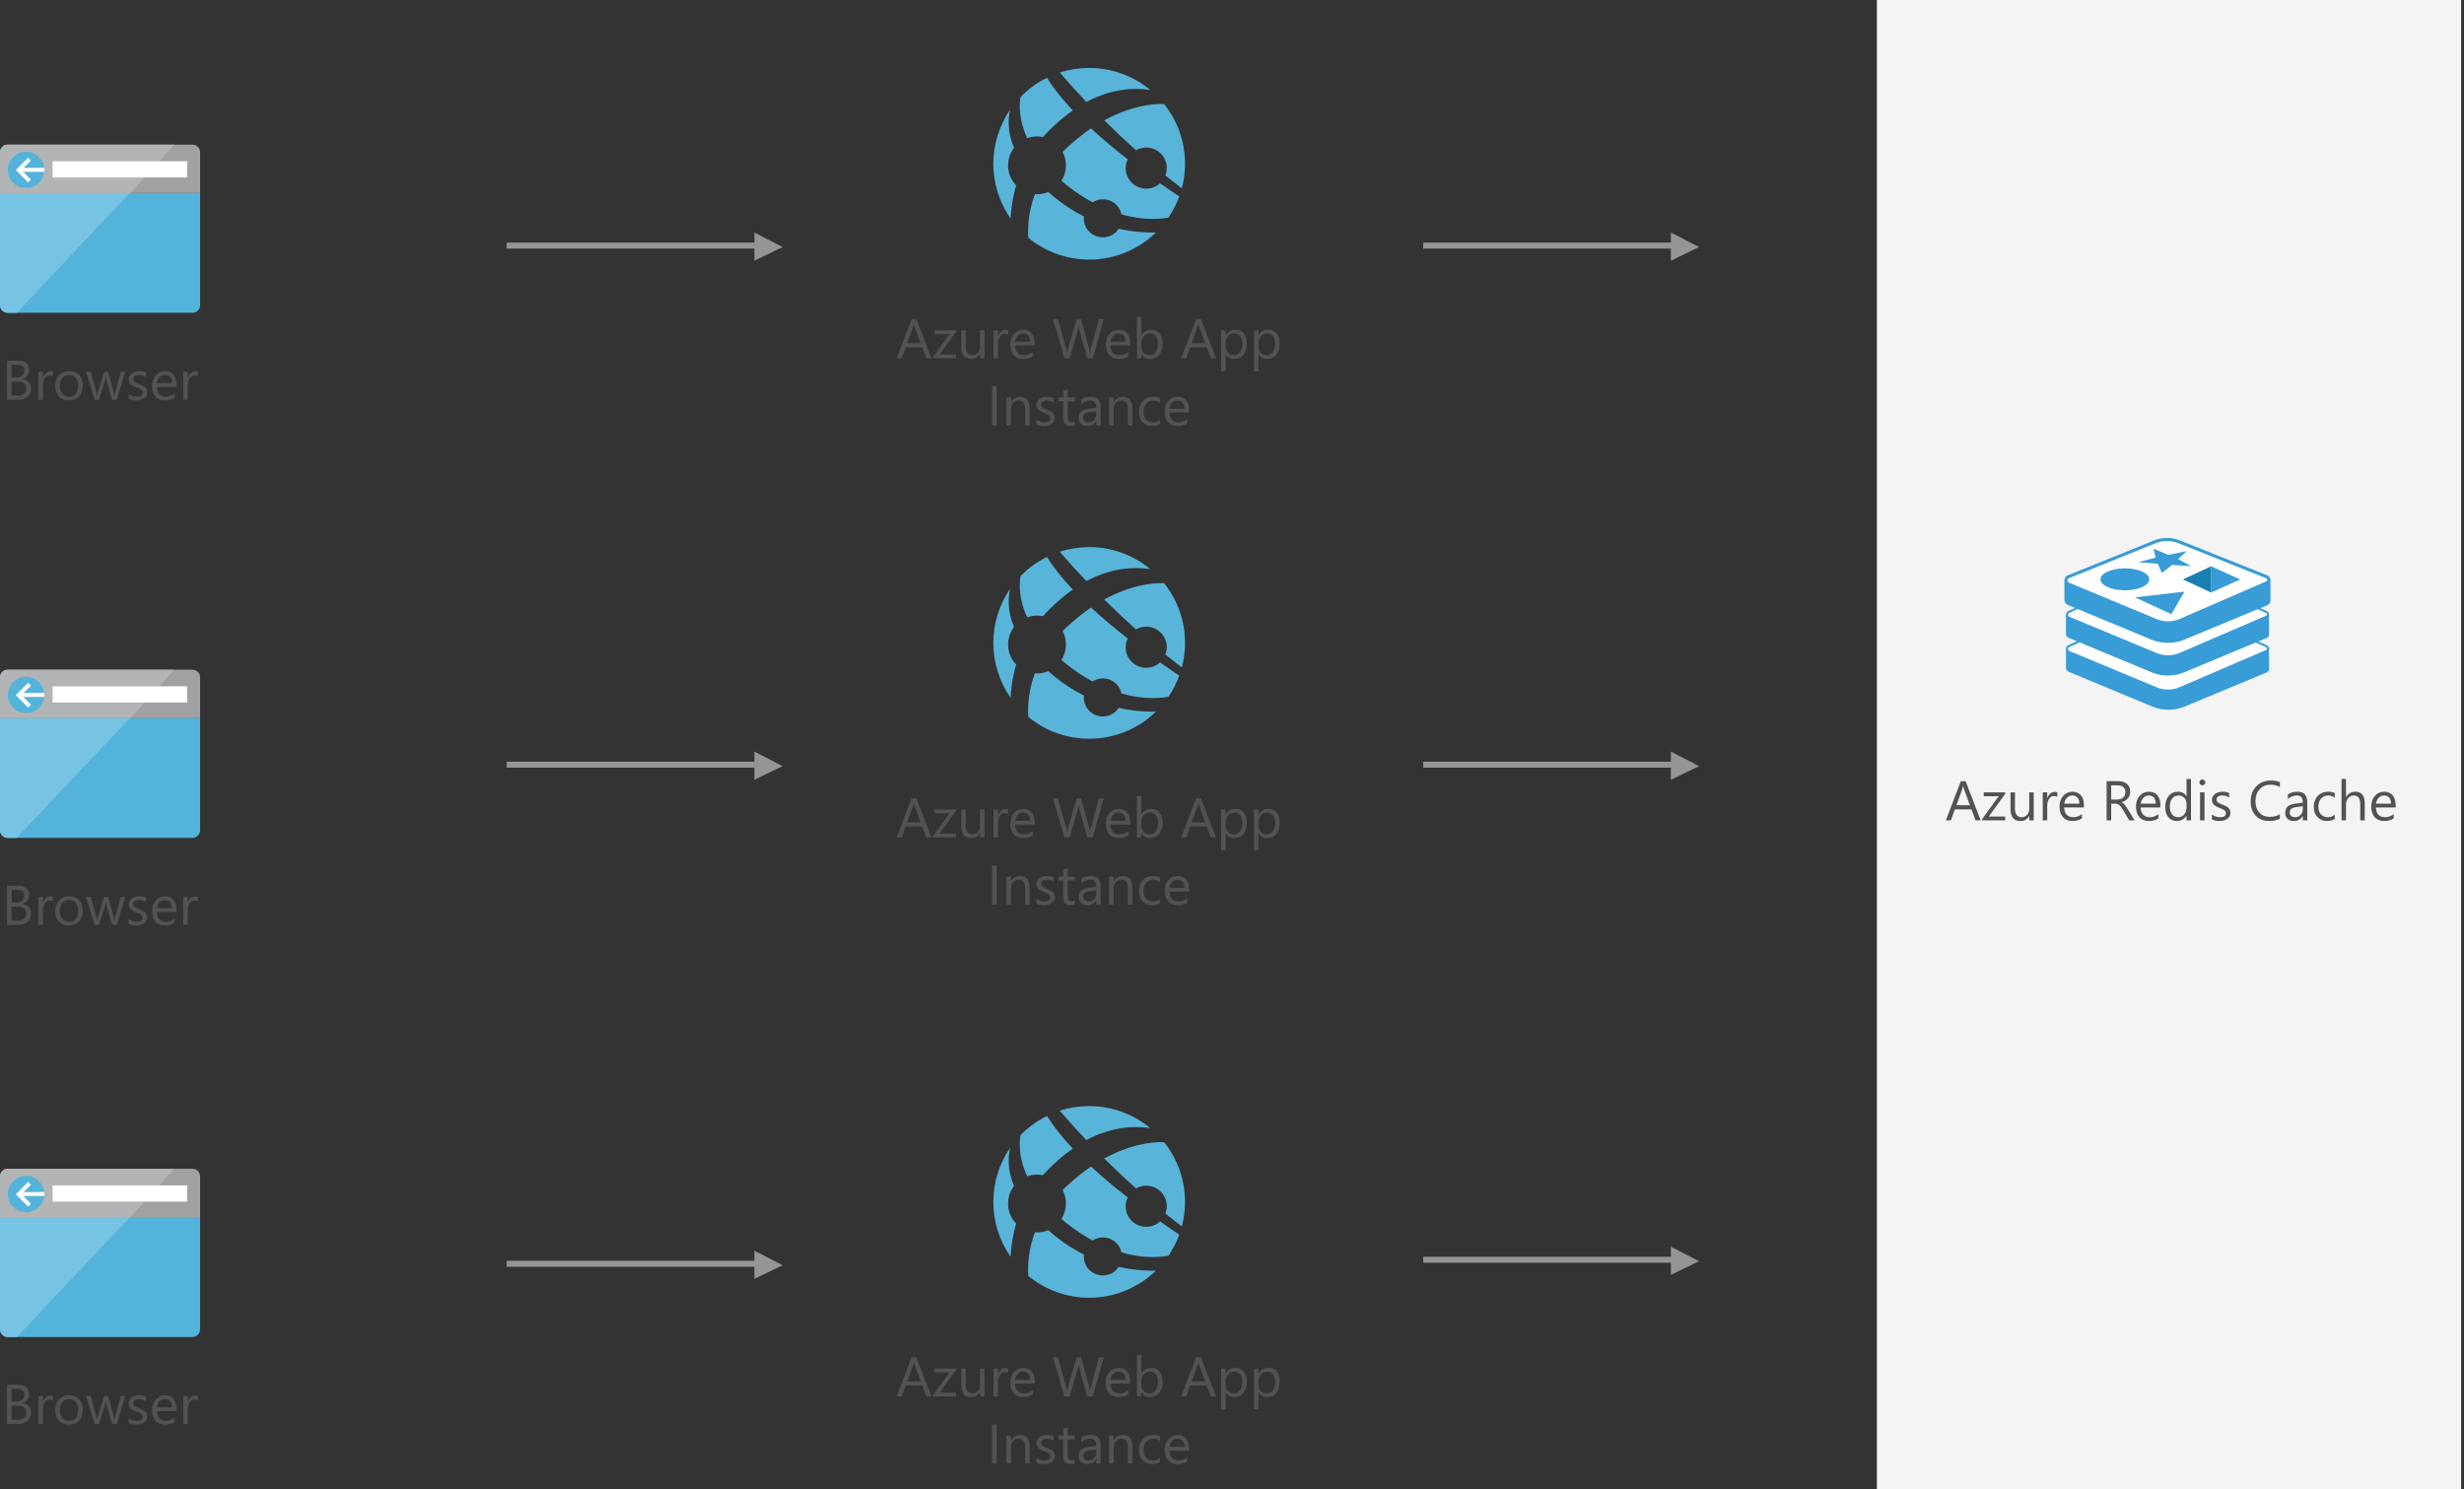<svg aria-labelledby="scalable-web-apps" height="373px" viewBox="0 0 617 373" width="617px" xmlns="http://www.w3.org/2000/svg"><rect x="0" y="0" width="617" height="373" fill="#333333" stroke="none"/><title id="scalable-web-apps">Scalable Web Apps</title><desc>Quickly save, retrieve, and update web session data such as user cookies and output pages. Azure Cache for Redis improves the performance of your application by increasing its responsiveness and enabling it to handle increasing loads with less web-compute resources.</desc><g fill="none" fill-rule="evenodd"><path d="M469.983 372.956H616.28V0H469.983z" fill="#F4F4F4"></path><path d="M126.881 62.256h63.044v-1.5h-63.044z" fill="#959595"></path><path d="M188.899 65.288v-7.065l7.065 3.647zM126.881 192.256h63.044v-1.5h-63.044z" fill="#959595"></path><path d="M188.899 195.288v-7.065l7.065 3.647zM356.38 192.256h63.043v-1.5H356.38z" fill="#959595"></path><path d="M418.397 195.288v-7.065l7.065 3.647zM356.38 62.256h63.043v-1.5H356.38z" fill="#959595"></path><path d="M418.397 65.288v-7.065l7.065 3.647zM356.38 316.256h63.043v-1.5H356.38z" fill="#959595"></path><path d="M418.397 319.288v-7.065l7.065 3.647zM126.881 317.256h63.044v-1.5h-63.044z" fill="#959595"></path><path d="M188.899 320.288v-7.065l7.065 3.647z" fill="#959595"></path><path d="M272.024 285.526l.002.003c6.56-3.489 12.304-3.566 16.017-3.001-4.373-3.627-9.824-5.514-15.325-5.514-2.472 0-4.955.386-7.354 1.159 2.26 2.624 4.479 5.071 6.659 7.353h.001zM253.912 305.813c-2.025-2.653-1.935-6.252.004-8.788-1.65-3.972-1.515-7.273-.968-9.587-5.531 8.049-5.729 18.94.107 27.296.128-2.471.522-5.332 1.393-8.302-.187-.194-.368-.399-.536-.619M257.211 294.595c1.28-.464 2.65-.544 3.953-.271.262-.298.53-.597.809-.894 2.18-2.306 4.544-4.291 6.667-5.775-.005-.006-.011-.011-.016-.017-2.528-2.684-4.77-5.436-6.445-8.163-1.393.684-2.743 1.499-4.022 2.482-.941.72-1.811 1.498-2.615 2.322-.334 1.964-.476 5.69 1.669 10.316M276.5 290.123c2.833 2.814 5.519 5.328 7.963 7.521 2.218-1.279 5.058-.751 6.66 1.323 1.12 1.469 1.315 3.351.701 4.965 1.866 1.512 3.158 2.507 4.114 3.218 1.83-6.925.556-14.589-4.14-20.717-.092-.122-.192-.235-.286-.353-.413-.039-6.517-.525-15.012 4.043M279.059 318.453c-2.092 1.597-5.088 1.206-6.705-.883-.757-1.003-1.049-2.213-.93-3.378-2.29-1.142-4.639-2.593-6.995-4.458-.686-.555-1.33-1.102-1.944-1.643-1.072.452-2.218.63-3.345.544-1.631 4.381-1.818 8.274-1.645 10.915 4.362 3.594 9.792 5.465 15.269 5.465 5.089 0 10.214-1.621 14.564-4.947.741-.567 1.435-1.173 2.091-1.805-2.406-.005-5.621-.16-9.297-.978-.285.432-.628.834-1.063 1.168M290.158 306.187c-2.262 1.721-5.497 1.31-7.241-.965-1.211-1.582-1.336-3.638-.539-5.325-3.01-2.348-6.187-4.974-9.184-7.744.001 0 .001-.001.002-.001-.079-.072-.152-.147-.229-.218.076.073.147.15.226.224-1.953 1.331-4.04 2.99-6.26 5.063-.292.273-.561.549-.836.823 1.21 2.327 1.064 5.092-.305 7.249.419.359.852.716 1.304 1.075 2.242 1.775 4.415 3.185 6.49 4.31 2.066-1.329 4.838-.899 6.354 1.088.443.58.719 1.232.863 1.901 5.961 1.713 10.325 1.117 11.803.808 1.122-1.653 2.02-3.424 2.689-5.267-.908-.617-2.511-1.692-4.821-3.318-.107.097-.198.206-.316.297" fill="#59B4D9"></path><path d="M2.906 95.559v3.527h1.559c.674 0 1.197-.158 1.568-.478.372-.319.558-.756.558-1.313 0-1.156-.789-1.736-2.366-1.736h-1.319zm0-4.197v3.166h1.176c.629 0 1.123-.153 1.483-.455.361-.303.54-.731.54-1.282 0-.953-.627-1.429-1.88-1.429h-1.319zm-1.148 8.763v-9.802h2.789c.847 0 1.519.207 2.016.623.497.414.745.955.745 1.619 0 .556-.15 1.039-.451 1.449-.301.41-.716.703-1.244.875v.027c.661.079 1.189.329 1.586.748.396.422.595.971.595 1.645 0 .84-.301 1.518-.903 2.037-.601.52-1.36.779-2.276.779h-2.857zM13.283 94.26c-.196-.15-.479-.225-.848-.225-.478 0-.879.225-1.199.676-.322.451-.482 1.067-.482 1.846v3.568h-1.121v-7h1.121v1.444h.027c.159-.493.403-.877.731-1.153.329-.275.696-.414 1.101-.414.292 0 .515.033.67.096v1.162zM17.323 93.905c-.72 0-1.29.246-1.709.734-.419.491-.629 1.166-.629 2.028 0 .83.212 1.484.636 1.963.424.478.991.716 1.702.716.725 0 1.281-.234 1.672-.703.389-.47.584-1.136.584-2.004 0-.875-.195-1.548-.584-2.023-.391-.473-.947-.711-1.672-.711m-.082 6.385c-1.034 0-1.86-.326-2.479-.981-.617-.654-.925-1.521-.925-2.601 0-1.176.321-2.094.964-2.754.642-.662 1.51-.992 2.604-.992 1.044 0 1.858.322 2.443.964.586.643.879 1.534.879 2.672 0 1.118-.315 2.012-.947 2.684-.631.672-1.478 1.008-2.539 1.008M31.337 93.126l-2.099 7h-1.162l-1.442-5.01c-.055-.191-.091-.408-.109-.65h-.028c-.014.164-.061.377-.143.637l-1.566 5.023h-1.121l-2.119-7h1.176l1.449 5.264c.046.16.077.369.096.629h.054c.014-.2.055-.414.123-.643l1.614-5.25h1.025l1.449 5.277c.046.17.08.379.103.629h.054c.009-.177.048-.386.117-.629l1.422-5.277h1.107zM32.212 99.874v-1.203c.61.451 1.283.676 2.017.676.984 0 1.476-.328 1.476-.985 0-.185-.042-.345-.126-.474-.085-.131-.199-.244-.342-.346-.144-.1-.312-.189-.505-.27-.195-.08-.403-.162-.626-.25-.31-.123-.582-.246-.818-.373-.234-.125-.43-.265-.588-.423-.156-.157-.275-.336-.355-.536-.079-.201-.119-.435-.119-.705 0-.328.075-.619.225-.871.151-.254.351-.465.602-.636.251-.17.536-.299.858-.385.321-.088.653-.131.994-.131.607 0 1.149.105 1.627.314v1.135c-.514-.336-1.107-.506-1.777-.506-.21 0-.398.024-.567.073-.169.046-.314.115-.435.201-.12.088-.214.191-.279.31-.067.121-.1.256-.1.401 0 .183.033.336.1.459.065.123.162.232.29.328.128.095.282.181.465.259.182.077.389.163.622.252.309.12.588.241.834.366.246.127.456.267.629.424.172.158.306.339.4.544.093.206.14.45.14.731 0 .348-.077.648-.23.902-.152.256-.356.467-.611.637-.255.168-.549.293-.882.375-.333.082-.682.123-1.046.123-.72 0-1.345-.139-1.873-.416M43.054 95.956c-.005-.646-.161-1.15-.468-1.51-.308-.361-.735-.541-1.282-.541-.528 0-.978.19-1.347.569-.369.377-.596.873-.683 1.482h3.78zm1.148.951h-4.942c.019.779.228 1.381.629 1.805.401.424.952.635 1.654.635.788 0 1.513-.26 2.174-.78v1.053c-.615.447-1.429.67-2.44.67-.99 0-1.766-.318-2.331-.953-.566-.637-.848-1.529-.848-2.684 0-1.088.309-1.976.926-2.662.618-.685 1.384-1.029 2.301-1.029.916 0 1.625.297 2.125.889.501.593.752 1.416.752 2.468v.588zM49.548 94.26c-.196-.15-.479-.225-.848-.225-.478 0-.879.225-1.199.676-.322.451-.482 1.067-.482 1.846v3.568h-1.121v-7h1.121v1.444h.027c.159-.493.403-.877.731-1.153.329-.275.696-.414 1.101-.414.292 0 .515.033.67.096v1.162zM230.555 345.957l-1.538-4.178c-.05-.136-.101-.355-.15-.656h-.028c-.046.279-.097.498-.157.656l-1.524 4.178h3.397zm2.687 3.779h-1.272l-1.039-2.748h-4.156l-.978 2.748h-1.278l3.76-9.802h1.189l3.774 9.802zM239.414 343.059l-4.143 5.721h4.102v.957h-5.749v-.348l4.143-5.695h-3.753v-.957h5.4zM246.524 349.737h-1.121v-1.107h-.027c-.465.847-1.185 1.271-2.161 1.271-1.668 0-2.502-.992-2.502-2.98v-4.184h1.115v4.006c0 1.476.565 2.215 1.695 2.215.547 0 .997-.201 1.351-.606.352-.402.529-.929.529-1.582v-4.033h1.121v7zM252.437 343.872c-.196-.15-.479-.225-.848-.225-.478 0-.879.225-1.199.676-.322.451-.482 1.067-.482 1.846v3.568h-1.121v-7h1.121v1.444h.027c.159-.493.403-.877.731-1.153.329-.275.696-.414 1.101-.414.292 0 .515.033.67.096v1.162zM257.946 345.567c-.005-.646-.161-1.15-.468-1.51-.308-.361-.735-.541-1.282-.541-.528 0-.978.19-1.347.569-.369.377-.596.873-.683 1.482h3.78zm1.148.951h-4.942c.019.779.228 1.381.629 1.805.401.424.952.635 1.654.635.788 0 1.513-.26 2.174-.78v1.053c-.615.447-1.429.67-2.44.67-.99 0-1.766-.318-2.331-.953-.566-.637-.848-1.529-.848-2.684 0-1.088.309-1.976.926-2.662.618-.685 1.385-1.029 2.301-1.029.916 0 1.625.297 2.125.889.501.593.752 1.416.752 2.468v.588zM276.397 339.934l-2.769 9.803h-1.346l-2.017-7.164c-.087-.305-.139-.637-.157-.998h-.027c-.028.338-.087.666-.178.984l-2.03 7.178h-1.333l-2.872-9.803h1.265l2.085 7.52c.087.314.142.642.164.984h.034c.023-.24.094-.568.212-.984l2.167-7.52h1.101l2.078 7.574c.073.26.128.567.164.916h.027c.019-.236.08-.551.185-.943l2.003-7.547h1.244zM281.845 345.567c-.005-.646-.161-1.15-.468-1.51-.308-.361-.735-.541-1.282-.541-.528 0-.978.19-1.347.569-.369.377-.596.873-.683 1.482h3.78zm1.148.951h-4.942c.019.779.228 1.381.629 1.805.401.424.952.635 1.654.635.788 0 1.513-.26 2.174-.78v1.053c-.615.447-1.429.67-2.44.67-.99 0-1.766-.318-2.331-.953-.566-.637-.848-1.529-.848-2.684 0-1.088.309-1.976.926-2.662.618-.685 1.384-1.029 2.301-1.029.916 0 1.625.297 2.125.889.501.593.752 1.416.752 2.468v.588zM285.81 345.903v.977c0 .58.187 1.07.564 1.472.375.405.853.606 1.432.606.679 0 1.211-.26 1.596-.78.386-.519.578-1.242.578-2.166 0-.779-.18-1.39-.54-1.832-.36-.443-.848-.664-1.463-.664-.651 0-1.176.227-1.572.68-.397.455-.595 1.023-.595 1.707m.027 2.822h-.027v1.012h-1.121v-10.363h1.121v4.593h.027c.552-.929 1.359-1.394 2.42-1.394.898 0 1.601.314 2.11.939.507.627.761 1.467.761 2.52 0 1.172-.285 2.109-.854 2.812-.569.705-1.349 1.057-2.338 1.057-.925 0-1.625-.391-2.099-1.176M301.806 345.957l-1.538-4.178c-.05-.136-.101-.355-.15-.656h-.028c-.046.279-.097.498-.157.656l-1.524 4.178h3.397zm2.687 3.779h-1.272l-1.039-2.748h-4.156l-.978 2.748h-1.278l3.76-9.802h1.189l3.774 9.802zM306.905 345.903v.977c0 .58.187 1.07.564 1.472.375.405.853.606 1.432.606.679 0 1.211-.26 1.596-.78.386-.519.578-1.242.578-2.166 0-.779-.18-1.39-.54-1.832-.36-.443-.848-.664-1.463-.664-.651 0-1.176.227-1.572.68-.397.455-.595 1.023-.595 1.707m.027 2.822h-.027v4.233h-1.121v-10.221h1.121v1.23h.027c.552-.929 1.359-1.394 2.42-1.394.903 0 1.607.314 2.113.939.505.627.758 1.467.758 2.52 0 1.172-.285 2.109-.854 2.812-.569.705-1.349 1.057-2.338 1.057-.907 0-1.606-.391-2.099-1.176M315.136 345.903v.977c0 .58.187 1.07.564 1.472.375.405.853.606 1.432.606.679 0 1.211-.26 1.596-.78.386-.519.578-1.242.578-2.166 0-.779-.18-1.39-.54-1.832-.36-.443-.848-.664-1.463-.664-.651 0-1.176.227-1.572.68-.397.455-.595 1.023-.595 1.707m.027 2.822h-.027v4.233h-1.121v-10.221h1.121v1.23h.027c.552-.929 1.359-1.394 2.42-1.394.903 0 1.607.314 2.113.939.505.627.758 1.467.758 2.52 0 1.172-.285 2.109-.854 2.812-.569.705-1.349 1.057-2.338 1.057-.907 0-1.606-.391-2.099-1.176M248.442 366.538h1.148v-9.803h-1.148zM257.827 366.538h-1.121v-3.992c0-1.487-.542-2.229-1.627-2.229-.561 0-1.024.211-1.391.633-.367.42-.55.953-.55 1.596v3.992h-1.122v-7h1.122v1.162h.027c.528-.885 1.294-1.326 2.297-1.326.765 0 1.351.246 1.757.742.405.494.608 1.207.608 2.143v4.279zM259.516 366.284v-1.203c.61.451 1.283.678 2.017.678.984 0 1.476-.329 1.476-.985 0-.187-.042-.345-.126-.474-.085-.131-.199-.246-.342-.346-.144-.102-.312-.191-.505-.27-.195-.08-.403-.164-.626-.25-.31-.123-.582-.248-.818-.373-.234-.125-.43-.265-.588-.423-.156-.157-.275-.336-.355-.538-.079-.199-.119-.435-.119-.703 0-.328.075-.619.225-.871.151-.254.351-.465.602-.637.251-.169.536-.298.858-.386.321-.086.653-.129.994-.129.607 0 1.149.103 1.627.314v1.135c-.514-.338-1.107-.506-1.777-.506-.21 0-.398.024-.567.072-.169.047-.314.114-.435.202-.12.086-.214.189-.279.31-.067.121-.1.254-.1.401 0 .181.033.334.1.457.065.123.162.232.29.328.128.095.282.183.465.259.182.079.389.163.622.254.309.118.588.241.834.366s.456.267.629.423c.172.159.306.338.4.543.093.206.14.45.14.733 0 .346-.077.646-.23.902-.152.254-.356.467-.611.635-.255.17-.549.295-.882.377-.333.082-.682.123-1.046.123-.72 0-1.345-.139-1.873-.418M269.127 366.469c-.265.145-.613.219-1.046.219-1.225 0-1.839-.684-1.839-2.051v-4.143h-1.203v-.957h1.203v-1.709l1.121-.363v2.072h1.764v.957h-1.764v3.944c0 .47.08.804.24 1.006.159.199.423.3.793.3.282 0 .526-.078.731-.232v.957zM274.514 362.997l-1.688.232c-.52.073-.912.202-1.176.387-.265.184-.397.51-.397.981 0 .341.122.621.365.838.245.214.57.324.975.324.556 0 1.016-.196 1.377-.584.363-.391.544-.885.544-1.481v-.697zm1.121 3.541h-1.121v-1.094h-.027c-.488.838-1.205 1.258-2.154 1.258-.697 0-1.243-.185-1.636-.555-.395-.369-.592-.859-.592-1.468 0-1.309.77-2.071 2.31-2.284l2.099-.294c0-1.19-.48-1.784-1.442-1.784-.843 0-1.605.287-2.284.862v-1.149c.689-.437 1.482-.656 2.379-.656 1.646 0 2.468.869 2.468 2.611v4.553zM283.558 366.538h-1.121v-3.992c0-1.487-.542-2.229-1.627-2.229-.561 0-1.024.211-1.391.633-.367.42-.55.953-.55 1.596v3.992h-1.122v-7h1.122v1.162h.027c.528-.885 1.294-1.326 2.297-1.326.765 0 1.351.246 1.757.742.405.494.608 1.207.608 2.143v4.279zM290.441 366.215c-.538.324-1.176.486-1.914.486-.998 0-1.804-.324-2.416-.974-.613-.649-.92-1.492-.92-2.526 0-1.154.33-2.08.991-2.779.661-.699 1.543-1.049 2.646-1.049.615 0 1.157.113 1.627.342v1.148c-.52-.365-1.076-.546-1.668-.546-.716 0-1.303.255-1.76.769-.459.512-.688 1.186-.688 2.02 0 .82.215 1.466.647 1.941.43.473 1.008.711 1.732.711.611 0 1.185-.203 1.723-.609v1.066zM296.614 362.368c-.005-.648-.161-1.15-.468-1.512-.308-.359-.735-.539-1.282-.539-.528 0-.978.19-1.347.567-.369.379-.596.873-.683 1.484h3.78zm1.148.949h-4.942c.019.78.228 1.381.629 1.805.401.424.952.637 1.654.637.788 0 1.513-.26 2.174-.78v1.053c-.615.445-1.429.67-2.44.67-.99 0-1.766-.318-2.331-.953-.566-.637-.848-1.531-.848-2.684 0-1.09.309-1.976.926-2.662.618-.687 1.384-1.029 2.301-1.029.916 0 1.625.295 2.125.889.501.591.752 1.414.752 2.466v.588z" fill="#525252"></path><path d="M272.024 25.526l.002.003c6.56-3.489 12.304-3.566 16.017-3.001-4.373-3.627-9.824-5.514-15.325-5.514-2.472 0-4.955.386-7.354 1.159 2.26 2.624 4.479 5.071 6.659 7.353h.001zM253.912 45.813c-2.025-2.653-1.935-6.252.004-8.788-1.65-3.972-1.515-7.273-.968-9.587-5.531 8.049-5.729 18.94.107 27.296.128-2.471.522-5.332 1.393-8.302-.187-.194-.368-.399-.536-.619M257.211 34.595c1.28-.464 2.65-.544 3.953-.271.262-.298.53-.597.809-.894 2.18-2.306 4.544-4.291 6.667-5.775-.005-.006-.011-.011-.016-.017-2.528-2.684-4.77-5.436-6.445-8.163-1.393.684-2.743 1.499-4.022 2.482-.941.72-1.811 1.498-2.615 2.322-.334 1.964-.476 5.69 1.669 10.316M276.5 30.123c2.833 2.814 5.519 5.328 7.963 7.521 2.218-1.279 5.058-.751 6.66 1.323 1.12 1.469 1.315 3.351.701 4.965 1.866 1.512 3.158 2.507 4.114 3.218 1.83-6.925.556-14.589-4.14-20.717-.092-.122-.192-.235-.286-.353-.413-.039-6.517-.525-15.012 4.043M279.059 58.453c-2.092 1.597-5.088 1.206-6.705-.883-.757-1.003-1.049-2.213-.93-3.378-2.29-1.142-4.639-2.593-6.995-4.458-.686-.555-1.33-1.102-1.944-1.643-1.072.452-2.218.63-3.345.544-1.631 4.381-1.818 8.274-1.645 10.915 4.362 3.594 9.792 5.465 15.269 5.465 5.089 0 10.214-1.621 14.564-4.947.741-.567 1.435-1.173 2.091-1.805-2.406-.005-5.621-.16-9.297-.978-.285.432-.628.834-1.063 1.168M290.158 46.187c-2.262 1.721-5.497 1.31-7.241-.965-1.211-1.582-1.336-3.638-.539-5.325-3.01-2.348-6.187-4.974-9.184-7.744.001 0 .001-.001.002-.001-.079-.072-.152-.147-.229-.218.076.073.147.15.226.224-1.953 1.331-4.04 2.99-6.26 5.063-.292.273-.561.549-.836.823 1.21 2.327 1.064 5.092-.305 7.249.419.359.852.716 1.304 1.075 2.242 1.775 4.415 3.185 6.49 4.31 2.066-1.329 4.838-.899 6.354 1.088.443.58.719 1.232.863 1.901 5.961 1.713 10.325 1.117 11.803.808 1.122-1.653 2.02-3.424 2.689-5.267-.908-.617-2.511-1.692-4.821-3.318-.107.097-.198.206-.316.297" fill="#59B4D9"></path><path d="M230.555 85.957l-1.538-4.178c-.05-.136-.101-.355-.15-.656h-.028c-.046.279-.097.498-.157.656l-1.524 4.178h3.397zm2.687 3.779h-1.272l-1.039-2.748h-4.156l-.978 2.748h-1.278l3.76-9.802h1.189l3.774 9.802zM239.414 83.059l-4.143 5.721h4.102v.957h-5.749v-.348l4.143-5.695h-3.753v-.957h5.4zM246.524 89.737h-1.121v-1.107h-.027c-.465.847-1.185 1.271-2.161 1.271-1.668 0-2.502-.992-2.502-2.98v-4.184h1.115v4.006c0 1.476.565 2.215 1.695 2.215.547 0 .997-.201 1.351-.606.352-.402.529-.929.529-1.582v-4.033h1.121v7zM252.437 83.872c-.196-.15-.479-.225-.848-.225-.478 0-.879.225-1.199.676-.322.451-.482 1.067-.482 1.846v3.568h-1.121v-7h1.121v1.444h.027c.159-.493.403-.877.731-1.153.329-.275.696-.414 1.101-.414.292 0 .515.033.67.096v1.162zM257.946 85.567c-.005-.646-.161-1.15-.468-1.51-.308-.361-.735-.541-1.282-.541-.528 0-.978.19-1.347.569-.369.377-.596.873-.683 1.482h3.78zm1.148.951h-4.942c.019.779.228 1.381.629 1.805.401.424.952.635 1.654.635.788 0 1.513-.26 2.174-.78v1.053c-.615.447-1.429.67-2.44.67-.99 0-1.766-.318-2.331-.953-.566-.637-.848-1.529-.848-2.684 0-1.088.309-1.976.926-2.662.618-.685 1.385-1.029 2.301-1.029.916 0 1.625.297 2.125.889.501.593.752 1.416.752 2.468v.588zM276.397 79.934l-2.769 9.803h-1.346l-2.017-7.164c-.087-.305-.139-.637-.157-.998h-.027c-.028.338-.087.666-.178.984l-2.03 7.178h-1.333l-2.872-9.803h1.265l2.085 7.52c.087.314.142.642.164.984h.034c.023-.24.094-.568.212-.984l2.167-7.52h1.101l2.078 7.574c.073.26.128.567.164.916h.027c.019-.236.08-.551.185-.943l2.003-7.547h1.244zM281.845 85.567c-.005-.646-.161-1.15-.468-1.51-.308-.361-.735-.541-1.282-.541-.528 0-.978.19-1.347.569-.369.377-.596.873-.683 1.482h3.78zm1.148.951h-4.942c.019.779.228 1.381.629 1.805.401.424.952.635 1.654.635.788 0 1.513-.26 2.174-.78v1.053c-.615.447-1.429.67-2.44.67-.99 0-1.766-.318-2.331-.953-.566-.637-.848-1.529-.848-2.684 0-1.088.309-1.976.926-2.662.618-.685 1.384-1.029 2.301-1.029.916 0 1.625.297 2.125.889.501.593.752 1.416.752 2.468v.588zM285.81 85.903v.977c0 .58.187 1.07.564 1.472.375.405.853.606 1.432.606.679 0 1.211-.26 1.596-.78.386-.519.578-1.242.578-2.166 0-.779-.18-1.39-.54-1.832-.36-.443-.848-.664-1.463-.664-.651 0-1.176.227-1.572.68-.397.455-.595 1.023-.595 1.707m.027 2.822h-.027v1.012h-1.121v-10.363h1.121v4.593h.027c.552-.929 1.359-1.394 2.42-1.394.898 0 1.601.314 2.11.939.507.627.761 1.467.761 2.52 0 1.172-.285 2.109-.854 2.812-.569.705-1.349 1.057-2.338 1.057-.925 0-1.625-.391-2.099-1.176M301.806 85.957l-1.538-4.178c-.05-.136-.101-.355-.15-.656h-.028c-.046.279-.097.498-.157.656l-1.524 4.178h3.397zm2.687 3.779h-1.272l-1.039-2.748h-4.156l-.978 2.748h-1.278l3.76-9.802h1.189l3.774 9.802zM306.905 85.903v.977c0 .58.187 1.07.564 1.472.375.405.853.606 1.432.606.679 0 1.211-.26 1.596-.78.386-.519.578-1.242.578-2.166 0-.779-.18-1.39-.54-1.832-.36-.443-.848-.664-1.463-.664-.651 0-1.176.227-1.572.68-.397.455-.595 1.023-.595 1.707m.027 2.822h-.027v4.233h-1.121v-10.221h1.121v1.23h.027c.552-.929 1.359-1.394 2.42-1.394.903 0 1.607.314 2.113.939.505.627.758 1.467.758 2.52 0 1.172-.285 2.109-.854 2.812-.569.705-1.349 1.057-2.338 1.057-.907 0-1.606-.391-2.099-1.176M315.136 85.903v.977c0 .58.187 1.07.564 1.472.375.405.853.606 1.432.606.679 0 1.211-.26 1.596-.78.386-.519.578-1.242.578-2.166 0-.779-.18-1.39-.54-1.832-.36-.443-.848-.664-1.463-.664-.651 0-1.176.227-1.572.68-.397.455-.595 1.023-.595 1.707m.027 2.822h-.027v4.233h-1.121v-10.221h1.121v1.23h.027c.552-.929 1.359-1.394 2.42-1.394.903 0 1.607.314 2.113.939.505.627.758 1.467.758 2.52 0 1.172-.285 2.109-.854 2.812-.569.705-1.349 1.057-2.338 1.057-.907 0-1.606-.391-2.099-1.176M248.442 106.538h1.148v-9.803h-1.148zM257.827 106.538h-1.121v-3.992c0-1.487-.542-2.229-1.627-2.229-.561 0-1.024.211-1.391.633-.367.42-.55.953-.55 1.596v3.992h-1.122v-7h1.122v1.162h.027c.528-.885 1.294-1.326 2.297-1.326.765 0 1.351.246 1.757.742.405.494.608 1.207.608 2.143v4.279zM259.516 106.284v-1.203c.61.451 1.283.678 2.017.678.984 0 1.476-.329 1.476-.985 0-.187-.042-.345-.126-.474-.085-.131-.199-.246-.342-.346-.144-.102-.312-.191-.505-.27-.195-.08-.403-.164-.626-.25-.31-.123-.582-.248-.818-.373-.234-.125-.43-.265-.588-.423-.156-.157-.275-.336-.355-.538-.079-.199-.119-.435-.119-.703 0-.328.075-.619.225-.871.151-.254.351-.465.602-.637.251-.169.536-.298.858-.386.321-.086.653-.129.994-.129.607 0 1.149.103 1.627.314v1.135c-.514-.338-1.107-.506-1.777-.506-.21 0-.398.024-.567.072-.169.047-.314.114-.435.202-.12.086-.214.189-.279.31-.067.121-.1.254-.1.401 0 .181.033.334.1.457.065.123.162.232.29.328.128.095.282.183.465.259.182.079.389.163.622.254.309.118.588.241.834.366s.456.267.629.423c.172.159.306.338.4.543.093.206.14.45.14.733 0 .346-.077.646-.23.902-.152.254-.356.467-.611.635-.255.17-.549.295-.882.377-.333.082-.682.123-1.046.123-.72 0-1.345-.139-1.873-.418M269.127 106.469c-.265.145-.613.219-1.046.219-1.225 0-1.839-.684-1.839-2.051v-4.143h-1.203v-.957h1.203v-1.709l1.121-.363v2.072h1.764v.957h-1.764v3.944c0 .47.08.804.24 1.006.159.199.423.3.793.3.282 0 .526-.078.731-.232v.957zM274.514 102.997l-1.688.232c-.52.073-.912.202-1.176.387-.265.184-.397.51-.397.981 0 .341.122.621.365.838.245.214.57.324.975.324.556 0 1.016-.196 1.377-.584.363-.391.544-.885.544-1.481v-.697zm1.121 3.541h-1.121v-1.094h-.027c-.488.838-1.205 1.258-2.154 1.258-.697 0-1.243-.185-1.636-.555-.395-.369-.592-.859-.592-1.468 0-1.309.77-2.071 2.31-2.284l2.099-.294c0-1.19-.48-1.784-1.442-1.784-.843 0-1.605.287-2.284.862v-1.149c.689-.437 1.482-.656 2.379-.656 1.646 0 2.468.869 2.468 2.611v4.553zM283.558 106.538h-1.121v-3.992c0-1.487-.542-2.229-1.627-2.229-.561 0-1.024.211-1.391.633-.367.42-.55.953-.55 1.596v3.992h-1.122v-7h1.122v1.162h.027c.528-.885 1.294-1.326 2.297-1.326.765 0 1.351.246 1.757.742.405.494.608 1.207.608 2.143v4.279zM290.441 106.215c-.538.324-1.176.486-1.914.486-.998 0-1.804-.324-2.416-.974-.613-.649-.92-1.492-.92-2.526 0-1.154.33-2.08.991-2.779.661-.699 1.543-1.049 2.646-1.049.615 0 1.157.113 1.627.342v1.148c-.52-.365-1.076-.546-1.668-.546-.716 0-1.303.255-1.76.769-.459.512-.688 1.186-.688 2.02 0 .82.215 1.466.647 1.941.43.473 1.008.711 1.732.711.611 0 1.185-.203 1.723-.609v1.066zM296.614 102.368c-.005-.648-.161-1.15-.468-1.512-.308-.359-.735-.539-1.282-.539-.528 0-.978.19-1.347.567-.369.379-.596.873-.683 1.484h3.78zm1.148.949h-4.942c.019.78.228 1.381.629 1.805.401.424.952.637 1.654.637.788 0 1.513-.26 2.174-.78v1.053c-.615.445-1.429.67-2.44.67-.99 0-1.766-.318-2.331-.953-.566-.637-.848-1.531-.848-2.684 0-1.09.309-1.976.926-2.662.618-.687 1.384-1.029 2.301-1.029.916 0 1.625.295 2.125.889.501.591.752 1.414.752 2.466v.588z" fill="#525252"></path><path d="M272.024 145.526l.002.003c6.56-3.489 12.304-3.566 16.017-3.001-4.373-3.627-9.824-5.514-15.325-5.514-2.472 0-4.955.386-7.354 1.159 2.26 2.624 4.479 5.071 6.659 7.353h.001zM253.912 165.813c-2.025-2.653-1.935-6.252.004-8.788-1.65-3.972-1.515-7.273-.968-9.587-5.531 8.049-5.729 18.94.107 27.296.128-2.471.522-5.332 1.393-8.302-.187-.194-.368-.399-.536-.619M257.211 154.595c1.28-.464 2.65-.544 3.953-.271.262-.298.53-.597.809-.894 2.18-2.306 4.544-4.291 6.667-5.775-.005-.006-.011-.011-.016-.017-2.528-2.684-4.77-5.436-6.445-8.163-1.393.684-2.743 1.499-4.022 2.482-.941.72-1.811 1.498-2.615 2.322-.334 1.964-.476 5.69 1.669 10.316M276.5 150.124c2.833 2.814 5.519 5.328 7.963 7.521 2.218-1.279 5.058-.751 6.66 1.323 1.12 1.469 1.315 3.351.701 4.965 1.866 1.512 3.158 2.507 4.114 3.218 1.83-6.925.556-14.589-4.14-20.717-.092-.122-.192-.235-.286-.353-.413-.039-6.517-.525-15.012 4.043M279.059 178.453c-2.092 1.597-5.088 1.206-6.705-.883-.757-1.003-1.049-2.213-.93-3.378-2.29-1.142-4.639-2.593-6.995-4.458-.686-.555-1.33-1.102-1.944-1.643-1.072.452-2.218.63-3.345.544-1.631 4.381-1.818 8.274-1.645 10.915 4.362 3.594 9.792 5.465 15.269 5.465 5.089 0 10.214-1.621 14.564-4.947.741-.567 1.435-1.173 2.091-1.805-2.406-.005-5.621-.16-9.297-.978-.285.432-.628.834-1.063 1.168M290.158 166.187c-2.262 1.721-5.497 1.31-7.241-.965-1.211-1.582-1.336-3.638-.539-5.325-3.01-2.348-6.187-4.974-9.184-7.744.001 0 .001-.001.002-.001-.079-.072-.152-.147-.229-.218.076.073.147.15.226.224-1.953 1.331-4.04 2.99-6.26 5.063-.292.273-.561.549-.836.823 1.21 2.327 1.064 5.092-.305 7.249.419.359.852.716 1.304 1.075 2.242 1.775 4.415 3.185 6.49 4.31 2.066-1.329 4.838-.899 6.354 1.088.443.58.719 1.232.863 1.901 5.961 1.713 10.325 1.117 11.803.808 1.122-1.653 2.02-3.424 2.689-5.267-.908-.617-2.511-1.692-4.821-3.318-.107.097-.198.206-.316.297" fill="#59B4D9"></path><path d="M230.555 205.958l-1.538-4.178c-.05-.136-.101-.355-.15-.656h-.028c-.046.279-.097.498-.157.656l-1.524 4.178h3.397zm2.687 3.779h-1.272l-1.039-2.748h-4.156l-.978 2.748h-1.278l3.76-9.802h1.189l3.774 9.802zM239.414 203.059l-4.143 5.721h4.102v.957h-5.749v-.348l4.143-5.695h-3.753v-.957h5.4zM246.524 209.737h-1.121v-1.107h-.027c-.465.847-1.185 1.271-2.161 1.271-1.668 0-2.502-.992-2.502-2.98v-4.184h1.115v4.006c0 1.476.565 2.215 1.695 2.215.547 0 .997-.201 1.351-.606.352-.402.529-.929.529-1.582v-4.033h1.121v7zM252.437 203.872c-.196-.15-.479-.225-.848-.225-.478 0-.879.225-1.199.676-.322.451-.482 1.067-.482 1.846v3.568h-1.121v-7h1.121v1.444h.027c.159-.493.403-.877.731-1.153.329-.275.696-.414 1.101-.414.292 0 .515.033.67.096v1.162zM257.946 205.567c-.005-.646-.161-1.15-.468-1.51-.308-.361-.735-.541-1.282-.541-.528 0-.978.19-1.347.569-.369.377-.596.873-.683 1.482h3.78zm1.148.951h-4.942c.019.779.228 1.381.629 1.805.401.424.952.635 1.654.635.788 0 1.513-.26 2.174-.78v1.053c-.615.447-1.429.67-2.44.67-.99 0-1.766-.318-2.331-.953-.566-.637-.848-1.529-.848-2.684 0-1.088.309-1.976.926-2.662.618-.685 1.385-1.029 2.301-1.029.916 0 1.625.297 2.125.889.501.593.752 1.416.752 2.468v.588zM276.397 199.934l-2.769 9.803h-1.346l-2.017-7.164c-.087-.305-.139-.637-.157-.998h-.027c-.028.338-.087.666-.178.984l-2.03 7.178h-1.333l-2.872-9.803h1.265l2.085 7.52c.087.314.142.642.164.984h.034c.023-.24.094-.568.212-.984l2.167-7.52h1.101l2.078 7.574c.073.26.128.567.164.916h.027c.019-.236.08-.551.185-.943l2.003-7.547h1.244zM281.845 205.567c-.005-.646-.161-1.15-.468-1.51-.308-.361-.735-.541-1.282-.541-.528 0-.978.19-1.347.569-.369.377-.596.873-.683 1.482h3.78zm1.148.951h-4.942c.019.779.228 1.381.629 1.805.401.424.952.635 1.654.635.788 0 1.513-.26 2.174-.78v1.053c-.615.447-1.429.67-2.44.67-.99 0-1.766-.318-2.331-.953-.566-.637-.848-1.529-.848-2.684 0-1.088.309-1.976.926-2.662.618-.685 1.384-1.029 2.301-1.029.916 0 1.625.297 2.125.889.501.593.752 1.416.752 2.468v.588zM285.81 205.903v.977c0 .58.187 1.07.564 1.472.375.405.853.606 1.432.606.679 0 1.211-.26 1.596-.78.386-.519.578-1.242.578-2.166 0-.779-.18-1.39-.54-1.832-.36-.443-.848-.664-1.463-.664-.651 0-1.176.227-1.572.68-.397.455-.595 1.023-.595 1.707m.027 2.822h-.027v1.012h-1.121v-10.363h1.121v4.593h.027c.552-.929 1.359-1.394 2.42-1.394.898 0 1.601.314 2.11.939.507.627.761 1.467.761 2.52 0 1.172-.285 2.109-.854 2.812-.569.705-1.349 1.057-2.338 1.057-.925 0-1.625-.391-2.099-1.176M301.806 205.958l-1.538-4.178c-.05-.136-.101-.355-.15-.656h-.028c-.046.279-.097.498-.157.656l-1.524 4.178h3.397zm2.687 3.779h-1.272l-1.039-2.748h-4.156l-.978 2.748h-1.278l3.76-9.802h1.189l3.774 9.802zM306.905 205.903v.977c0 .58.187 1.07.564 1.472.375.405.853.606 1.432.606.679 0 1.211-.26 1.596-.78.386-.519.578-1.242.578-2.166 0-.779-.18-1.39-.54-1.832-.36-.443-.848-.664-1.463-.664-.651 0-1.176.227-1.572.68-.397.455-.595 1.023-.595 1.707m.027 2.822h-.027v4.233h-1.121v-10.221h1.121v1.23h.027c.552-.929 1.359-1.394 2.42-1.394.903 0 1.607.314 2.113.939.505.627.758 1.467.758 2.52 0 1.172-.285 2.109-.854 2.812-.569.705-1.349 1.057-2.338 1.057-.907 0-1.606-.391-2.099-1.176M315.136 205.903v.977c0 .58.187 1.07.564 1.472.375.405.853.606 1.432.606.679 0 1.211-.26 1.596-.78.386-.519.578-1.242.578-2.166 0-.779-.18-1.39-.54-1.832-.36-.443-.848-.664-1.463-.664-.651 0-1.176.227-1.572.68-.397.455-.595 1.023-.595 1.707m.027 2.822h-.027v4.233h-1.121v-10.221h1.121v1.23h.027c.552-.929 1.359-1.394 2.42-1.394.903 0 1.607.314 2.113.939.505.627.758 1.467.758 2.52 0 1.172-.285 2.109-.854 2.812-.569.705-1.349 1.057-2.338 1.057-.907 0-1.606-.391-2.099-1.176M248.442 226.538h1.148v-9.803h-1.148zM257.827 226.538h-1.121v-3.992c0-1.487-.542-2.229-1.627-2.229-.561 0-1.024.211-1.391.633-.367.42-.55.953-.55 1.596v3.992h-1.122v-7h1.122v1.162h.027c.528-.885 1.294-1.326 2.297-1.326.765 0 1.351.246 1.757.742.405.494.608 1.207.608 2.143v4.279zM259.516 226.284v-1.203c.61.451 1.283.678 2.017.678.984 0 1.476-.329 1.476-.985 0-.187-.042-.345-.126-.474-.085-.131-.199-.246-.342-.346-.144-.102-.312-.191-.505-.27-.195-.08-.403-.164-.626-.25-.31-.123-.582-.248-.818-.373-.234-.125-.43-.265-.588-.423-.156-.157-.275-.336-.355-.538-.079-.199-.119-.435-.119-.703 0-.328.075-.619.225-.871.151-.254.351-.465.602-.637.251-.169.536-.298.858-.386.321-.086.653-.129.994-.129.607 0 1.149.103 1.627.314v1.135c-.514-.338-1.107-.506-1.777-.506-.21 0-.398.024-.567.072-.169.047-.314.114-.435.202-.12.086-.214.189-.279.31-.067.121-.1.254-.1.401 0 .181.033.334.1.457.065.123.162.232.29.328.128.095.282.183.465.259.182.079.389.163.622.254.309.118.588.241.834.366s.456.267.629.423c.172.159.306.338.4.543.093.206.14.45.14.733 0 .346-.077.646-.23.902-.152.254-.356.467-.611.635-.255.17-.549.295-.882.377-.333.082-.682.123-1.046.123-.72 0-1.345-.139-1.873-.418M269.127 226.469c-.265.145-.613.219-1.046.219-1.225 0-1.839-.684-1.839-2.051v-4.143h-1.203v-.957h1.203v-1.709l1.121-.363v2.072h1.764v.957h-1.764v3.944c0 .47.08.804.24 1.006.159.199.423.3.793.3.282 0 .526-.078.731-.232v.957zM274.514 222.997l-1.688.232c-.52.073-.912.202-1.176.387-.265.184-.397.51-.397.981 0 .341.122.621.365.838.245.214.57.324.975.324.556 0 1.016-.196 1.377-.584.363-.391.544-.885.544-1.481v-.697zm1.121 3.541h-1.121v-1.094h-.027c-.488.838-1.205 1.258-2.154 1.258-.697 0-1.243-.185-1.636-.555-.395-.369-.592-.859-.592-1.468 0-1.309.77-2.071 2.31-2.284l2.099-.294c0-1.19-.48-1.784-1.442-1.784-.843 0-1.605.287-2.284.862v-1.149c.689-.437 1.482-.656 2.379-.656 1.646 0 2.468.869 2.468 2.611v4.553zM283.558 226.538h-1.121v-3.992c0-1.487-.542-2.229-1.627-2.229-.561 0-1.024.211-1.391.633-.367.42-.55.953-.55 1.596v3.992h-1.122v-7h1.122v1.162h.027c.528-.885 1.294-1.326 2.297-1.326.765 0 1.351.246 1.757.742.405.494.608 1.207.608 2.143v4.279zM290.441 226.215c-.538.324-1.176.486-1.914.486-.998 0-1.804-.324-2.416-.974-.613-.649-.92-1.492-.92-2.526 0-1.154.33-2.08.991-2.779.661-.699 1.543-1.049 2.646-1.049.615 0 1.157.113 1.627.342v1.148c-.52-.365-1.076-.546-1.668-.546-.716 0-1.303.255-1.76.769-.459.512-.688 1.186-.688 2.02 0 .82.215 1.466.647 1.941.43.473 1.008.711 1.732.711.611 0 1.185-.203 1.723-.609v1.066zM296.614 222.368c-.005-.648-.161-1.15-.468-1.512-.308-.359-.735-.539-1.282-.539-.528 0-.978.19-1.347.567-.369.379-.596.873-.683 1.484h3.78zm1.148.949h-4.942c.019.78.228 1.381.629 1.805.401.424.952.637 1.654.637.788 0 1.513-.26 2.174-.78v1.053c-.615.445-1.429.67-2.44.67-.99 0-1.766-.318-2.331-.953-.566-.637-.848-1.531-.848-2.684 0-1.09.309-1.976.926-2.662.618-.687 1.384-1.029 2.301-1.029.916 0 1.625.295 2.125.889.501.591.752 1.414.752 2.466v.588zM493.287 201.668l-1.538-4.176c-.05-.136-.101-.355-.15-.656h-.028c-.046.277-.097.496-.157.656l-1.524 4.176h3.397zm2.687 3.781h-1.272l-1.039-2.748h-4.156l-.978 2.748h-1.278l3.76-9.802h1.189l3.774 9.802zM502.147 198.77l-4.143 5.723h4.102v.957h-5.749v-.35l4.143-5.693h-3.753v-.957h5.4zM509.256 205.45h-1.121v-1.107h-.027c-.465.847-1.185 1.271-2.161 1.271-1.668 0-2.502-.994-2.502-2.98v-4.184h1.115v4.006c0 1.476.565 2.215 1.695 2.215.547 0 .997-.201 1.351-.606.352-.402.529-.931.529-1.582v-4.033h1.121v7zM515.169 199.584c-.196-.15-.479-.227-.848-.227-.478 0-.879.227-1.199.678-.322.451-.482 1.067-.482 1.846v3.568h-1.121v-7h1.121v1.442h.027c.159-.493.403-.875.731-1.151.329-.277.696-.414 1.101-.414.292 0 .515.031.67.096v1.162zM520.679 201.28c-.005-.648-.161-1.15-.468-1.512-.308-.359-.735-.539-1.282-.539-.528 0-.978.19-1.347.567-.369.379-.596.873-.683 1.484h3.78zm1.148.949h-4.942c.019.78.228 1.381.629 1.805.401.424.952.637 1.654.637.788 0 1.513-.26 2.174-.78v1.053c-.615.445-1.429.67-2.44.67-.99 0-1.766-.318-2.331-.953-.566-.637-.848-1.531-.848-2.684 0-1.09.309-1.976.926-2.662.618-.687 1.384-1.029 2.301-1.029.916 0 1.625.295 2.125.889.501.591.752 1.414.752 2.466v.588zM528.656 196.686v3.555h1.559c.287 0 .552-.043.796-.131.244-.086.455-.211.632-.371.178-.162.317-.362.417-.596.101-.234.151-.498.151-.789 0-.525-.17-.934-.51-1.227-.339-.295-.83-.441-1.473-.441h-1.572zm5.879 8.764h-1.367l-1.641-2.748c-.15-.256-.296-.473-.437-.653-.142-.181-.287-.328-.434-.441-.148-.115-.309-.197-.479-.25-.171-.053-.364-.078-.578-.078h-.943v4.17h-1.148v-9.803h2.925c.429 0 .825.053 1.186.16.363.108.678.27.943.488.268.219.476.493.626.819.151.324.226.707.226 1.144 0 .342-.051.655-.154.94-.102.285-.249.539-.438.761-.188.225-.416.415-.684.573-.265.156-.565.277-.898.365v.027c.164.073.307.157.428.25.12.092.235.203.344.33.11.129.218.274.326.436.106.16.226.35.358.562l1.839 2.948zM539.819 201.28c-.005-.648-.161-1.15-.468-1.512-.308-.359-.735-.539-1.282-.539-.528 0-.978.19-1.347.567-.369.379-.596.873-.683 1.484h3.78zm1.148.949h-4.942c.019.78.228 1.381.629 1.805.401.424.952.637 1.654.637.788 0 1.513-.26 2.174-.78v1.053c-.615.445-1.429.67-2.44.67-.99 0-1.766-.318-2.331-.953-.566-.637-.848-1.531-.848-2.684 0-1.09.309-1.976.926-2.662.618-.687 1.384-1.029 2.301-1.029.916 0 1.625.295 2.125.889.501.591.752 1.414.752 2.466v.588zM547.517 202.284v-1.031c0-.567-.187-1.045-.561-1.436-.374-.392-.847-.588-1.421-.588-.684 0-1.222.25-1.614.752-.391.5-.588 1.194-.588 2.078 0 .807.188 1.444.565 1.911.375.466.88.701 1.514.701.624 0 1.13-.227 1.521-.678.389-.451.584-1.02.584-1.709zm1.121 3.166h-1.121v-1.189h-.027c-.52.902-1.322 1.353-2.407 1.353-.879 0-1.582-.314-2.109-.939-.525-.627-.789-1.481-.789-2.561 0-1.158.292-2.086.875-2.783.583-.697 1.36-1.045 2.331-1.045.962 0 1.661.377 2.099 1.135h.027v-4.334h1.121v10.363zM550.907 205.45h1.121v-7h-1.121v7zm.575-8.778c-.201 0-.372-.068-.513-.205-.142-.136-.212-.31-.212-.519 0-.211.07-.385.212-.524.141-.138.312-.209.513-.209.205 0 .378.071.523.209.143.139.215.313.215.524 0 .199-.072.371-.215.511-.145.143-.318.213-.523.213zM553.874 205.196v-1.203c.61.451 1.283.678 2.017.678.984 0 1.476-.329 1.476-.985 0-.187-.042-.345-.126-.474-.085-.131-.199-.246-.342-.346-.144-.102-.312-.191-.505-.27-.195-.08-.403-.164-.626-.25-.31-.123-.582-.248-.818-.373-.234-.125-.43-.265-.588-.423-.156-.157-.275-.336-.355-.538-.079-.199-.119-.435-.119-.703 0-.328.075-.619.225-.871.151-.254.351-.465.602-.637.251-.169.536-.298.858-.386.321-.086.653-.129.994-.129.607 0 1.149.103 1.627.314v1.135c-.514-.338-1.107-.506-1.777-.506-.21 0-.398.024-.567.072-.169.047-.314.114-.435.202-.12.086-.214.189-.279.31-.067.121-.1.254-.1.401 0 .181.033.334.1.457.065.123.162.232.29.328.128.095.282.183.465.259.182.079.389.163.622.254.309.118.588.241.834.366s.456.267.629.423c.172.159.306.338.4.543.093.206.14.45.14.733 0 .346-.077.646-.23.902-.152.254-.356.467-.611.635-.255.17-.549.295-.882.377-.333.082-.682.123-1.046.123-.72 0-1.345-.139-1.873-.418M570.896 205.04c-.725.383-1.627.574-2.707.574-1.395 0-2.511-.449-3.35-1.347-.839-.897-1.257-2.077-1.257-3.534 0-1.568.471-2.836 1.415-3.8.943-.967 2.139-1.45 3.588-1.45.93 0 1.701.135 2.311.403v1.224c-.702-.392-1.477-.588-2.324-.588-1.126 0-2.038.375-2.738 1.127-.7.752-1.049 1.758-1.049 3.016 0 1.193.327 2.145.98 2.854.654.709 1.513 1.062 2.574 1.062.985 0 1.837-.219 2.557-.656v1.115zM576.631 201.909l-1.688.232c-.52.073-.912.202-1.176.387-.265.184-.397.51-.397.981 0 .341.122.621.365.838.245.214.57.324.975.324.556 0 1.016-.196 1.377-.584.363-.391.544-.885.544-1.481v-.697zm1.121 3.541h-1.121v-1.094h-.027c-.488.838-1.205 1.258-2.154 1.258-.697 0-1.243-.185-1.636-.555-.395-.369-.592-.859-.592-1.468 0-1.309.77-2.071 2.31-2.284l2.099-.294c0-1.19-.48-1.784-1.442-1.784-.843 0-1.605.287-2.284.862v-1.149c.689-.437 1.482-.656 2.379-.656 1.646 0 2.468.869 2.468 2.611v4.553zM584.636 205.127c-.538.324-1.176.486-1.914.486-.998 0-1.804-.324-2.416-.974-.613-.649-.92-1.492-.92-2.526 0-1.154.33-2.08.991-2.779.661-.699 1.543-1.049 2.646-1.049.615 0 1.157.113 1.627.342v1.148c-.52-.365-1.076-.546-1.668-.546-.716 0-1.303.255-1.76.769-.459.512-.688 1.186-.688 2.02 0 .82.215 1.466.647 1.941.43.473 1.008.711 1.732.711.611 0 1.185-.203 1.723-.609v1.066zM592.142 205.45h-1.121v-4.033c0-1.459-.542-2.188-1.627-2.188-.547 0-1.007.211-1.381.633-.374.42-.56.961-.56 1.623v3.965h-1.122v-10.363h1.122v4.525h.027c.538-.885 1.304-1.326 2.297-1.326 1.577 0 2.365.949 2.365 2.85v4.314zM598.731 201.28c-.005-.648-.161-1.15-.468-1.512-.308-.359-.735-.539-1.282-.539-.528 0-.978.19-1.347.567-.369.379-.596.873-.683 1.484h3.78zm1.148.949h-4.942c.019.78.228 1.381.629 1.805.401.424.952.637 1.654.637.788 0 1.513-.26 2.174-.78v1.053c-.615.445-1.429.67-2.44.67-.99 0-1.766-.318-2.331-.953-.566-.637-.848-1.531-.848-2.684 0-1.09.309-1.976.926-2.662.618-.687 1.384-1.029 2.301-1.029.916 0 1.625.295 2.125.889.501.591.752 1.414.752 2.466v.588z" fill="#525252"></path><path d="M48.216 78.34H1.889c-1.043 0-1.889-.846-1.889-1.889v-28.199h50.105v28.199c0 1.043-.846 1.889-1.889 1.889" fill="#54B3DB"></path><path d="M4.208 78.34h-2.319c-1.043 0-1.889-.846-1.889-1.889v-28.199h32.583l-28.375 30.088z" fill="#77C3E3"></path><path d="M50.105 48.325H.001v-10.21c0-1.043.845-1.889 1.888-1.889h46.327c1.043 0 1.889.846 1.889 1.889v10.21z" fill="#A0A1A2"></path><path d="M32.646 48.325H-0v-10.21c0-1.043.846-1.889 1.889-1.889h41.757l-11 12.099z" fill="#B3B4B5"></path><path d="M13.167 44.443h33.719v-4.062H13.167z" fill="#FFF"></path><path d="M11.082 42.541c0 2.52-2.042 4.562-4.562 4.562-2.519 0-4.562-2.042-4.562-4.562 0-2.52 2.043-4.562 4.562-4.562 2.52 0 4.562 2.042 4.562 4.562" fill="#54B3DB"></path><path d="M7.042 45.691l-3.094-3.094 3.094-3.093.707.708-2.387 2.385 2.387 2.387z" fill="#FFF"></path><path d="M4.833 43.04h6.25v-1h-6.25z" fill="#FFF"></path><path d="M2.906 227.059v3.527h1.559c.674 0 1.197-.158 1.568-.478.372-.319.558-.756.558-1.313 0-1.156-.789-1.736-2.366-1.736h-1.319zm0-4.197v3.166h1.176c.629 0 1.123-.153 1.483-.455.361-.303.54-.731.54-1.282 0-.953-.627-1.429-1.88-1.429h-1.319zm-1.148 8.763v-9.802h2.789c.847 0 1.519.207 2.016.623.497.414.745.955.745 1.619 0 .556-.15 1.039-.451 1.449-.301.41-.716.703-1.244.875v.027c.661.079 1.189.329 1.586.748.396.422.595.971.595 1.645 0 .84-.301 1.518-.903 2.037-.601.52-1.36.779-2.276.779h-2.857zM13.283 225.76c-.196-.15-.479-.225-.848-.225-.478 0-.879.225-1.199.676-.322.451-.482 1.067-.482 1.846v3.568h-1.121v-7h1.121v1.444h.027c.159-.493.403-.877.731-1.153.329-.275.696-.414 1.101-.414.292 0 .515.033.67.096v1.162zM17.323 225.405c-.72 0-1.29.246-1.709.734-.419.491-.629 1.166-.629 2.028 0 .83.212 1.484.636 1.963.424.478.991.716 1.702.716.725 0 1.281-.234 1.672-.703.389-.47.584-1.136.584-2.004 0-.875-.195-1.548-.584-2.023-.391-.473-.947-.711-1.672-.711m-.082 6.385c-1.034 0-1.86-.326-2.479-.981-.617-.654-.925-1.521-.925-2.601 0-1.176.321-2.094.964-2.754.642-.662 1.51-.992 2.604-.992 1.044 0 1.858.322 2.443.964.586.643.879 1.534.879 2.672 0 1.118-.315 2.012-.947 2.684-.631.672-1.478 1.008-2.539 1.008M31.337 224.625l-2.099 7h-1.162l-1.442-5.01c-.055-.191-.091-.408-.109-.65h-.028c-.014.164-.061.377-.143.637l-1.566 5.023h-1.121l-2.119-7h1.176l1.449 5.264c.046.16.077.369.096.629h.054c.014-.2.055-.414.123-.643l1.614-5.25h1.025l1.449 5.277c.046.17.08.379.103.629h.054c.009-.177.048-.386.117-.629l1.422-5.277h1.107zM32.212 231.374v-1.203c.61.451 1.283.676 2.017.676.984 0 1.476-.328 1.476-.985 0-.185-.042-.345-.126-.474-.085-.131-.199-.244-.342-.346-.144-.1-.312-.189-.505-.27-.195-.08-.403-.162-.626-.25-.31-.123-.582-.246-.818-.373-.234-.125-.43-.265-.588-.423-.156-.157-.275-.336-.355-.536-.079-.201-.119-.435-.119-.705 0-.328.075-.619.225-.871.151-.254.351-.465.602-.636.251-.17.536-.299.858-.385.321-.088.653-.131.994-.131.607 0 1.149.105 1.627.314v1.135c-.514-.336-1.107-.506-1.777-.506-.21 0-.398.024-.567.073-.169.046-.314.115-.435.201-.12.088-.214.191-.279.31-.067.121-.1.256-.1.401 0 .183.033.336.1.459.065.123.162.232.29.328.128.095.282.181.465.259.182.077.389.163.622.252.309.12.588.241.834.366.246.127.456.267.629.424.172.158.306.339.4.544.093.206.14.45.14.731 0 .348-.077.648-.23.902-.152.256-.356.467-.611.637-.255.168-.549.293-.882.375-.333.082-.682.123-1.046.123-.72 0-1.345-.139-1.873-.416M43.054 227.456c-.005-.646-.161-1.15-.468-1.51-.308-.361-.735-.541-1.282-.541-.528 0-.978.19-1.347.569-.369.377-.596.873-.683 1.482h3.78zm1.148.951h-4.942c.019.779.228 1.381.629 1.805.401.424.952.635 1.654.635.788 0 1.513-.26 2.174-.78v1.053c-.615.447-1.429.67-2.44.67-.99 0-1.766-.318-2.331-.953-.566-.637-.848-1.529-.848-2.684 0-1.088.309-1.976.926-2.662.618-.685 1.384-1.029 2.301-1.029.916 0 1.625.297 2.125.889.501.593.752 1.416.752 2.468v.588zM49.548 225.76c-.196-.15-.479-.225-.848-.225-.478 0-.879.225-1.199.676-.322.451-.482 1.067-.482 1.846v3.568h-1.121v-7h1.121v1.444h.027c.159-.493.403-.877.731-1.153.329-.275.696-.414 1.101-.414.292 0 .515.033.67.096v1.162z" fill="#525252"></path><path d="M48.216 209.84H1.889c-1.043 0-1.889-.846-1.889-1.889v-28.199h50.105v28.199c0 1.043-.846 1.889-1.889 1.889" fill="#54B3DB"></path><path d="M4.208 209.84h-2.319c-1.043 0-1.889-.846-1.889-1.889v-28.199h32.583l-28.375 30.088z" fill="#77C3E3"></path><path d="M50.105 179.825H.001v-10.21c0-1.043.845-1.889 1.888-1.889h46.327c1.043 0 1.889.846 1.889 1.889v10.21z" fill="#A0A1A2"></path><path d="M32.646 179.825H-0v-10.21c0-1.043.846-1.889 1.889-1.889h41.757l-11 12.099z" fill="#B3B4B5"></path><path d="M13.167 175.943h33.719v-4.062H13.167z" fill="#FFF"></path><path d="M11.082 174.041c0 2.52-2.042 4.562-4.562 4.562-2.519 0-4.562-2.042-4.562-4.562 0-2.52 2.043-4.562 4.562-4.562 2.52 0 4.562 2.042 4.562 4.562" fill="#54B3DB"></path><path d="M7.042 177.191l-3.094-3.094 3.094-3.093.707.708-2.387 2.385 2.387 2.387z" fill="#FFF"></path><path d="M4.833 174.541h6.25v-1h-6.25z" fill="#FFF"></path><path d="M2.906 352.059v3.527h1.559c.674 0 1.197-.158 1.568-.478.372-.319.558-.756.558-1.313 0-1.156-.789-1.736-2.366-1.736h-1.319zm0-4.197v3.166h1.176c.629 0 1.123-.153 1.483-.455.361-.303.54-.731.54-1.282 0-.953-.627-1.429-1.88-1.429h-1.319zm-1.148 8.763v-9.802h2.789c.847 0 1.519.207 2.016.623.497.414.745.955.745 1.619 0 .556-.15 1.039-.451 1.449-.301.41-.716.703-1.244.875v.027c.661.079 1.189.329 1.586.748.396.422.595.971.595 1.645 0 .84-.301 1.518-.903 2.037-.601.52-1.36.779-2.276.779h-2.857zM13.283 350.76c-.196-.15-.479-.225-.848-.225-.478 0-.879.225-1.199.676-.322.451-.482 1.067-.482 1.846v3.568h-1.121v-7h1.121v1.444h.027c.159-.493.403-.877.731-1.153.329-.275.696-.414 1.101-.414.292 0 .515.033.67.096v1.162zM17.323 350.405c-.72 0-1.29.246-1.709.734-.419.491-.629 1.166-.629 2.028 0 .83.212 1.484.636 1.963.424.478.991.716 1.702.716.725 0 1.281-.234 1.672-.703.389-.47.584-1.136.584-2.004 0-.875-.195-1.548-.584-2.023-.391-.473-.947-.711-1.672-.711m-.082 6.385c-1.034 0-1.86-.326-2.479-.981-.617-.654-.925-1.521-.925-2.601 0-1.176.321-2.094.964-2.754.642-.662 1.51-.992 2.604-.992 1.044 0 1.858.322 2.443.964.586.643.879 1.534.879 2.672 0 1.118-.315 2.012-.947 2.684-.631.672-1.478 1.008-2.539 1.008M31.337 349.625l-2.099 7h-1.162l-1.442-5.01c-.055-.191-.091-.408-.109-.65h-.028c-.014.164-.061.377-.143.637l-1.566 5.023h-1.121l-2.119-7h1.176l1.449 5.264c.046.16.077.369.096.629h.054c.014-.2.055-.414.123-.643l1.614-5.25h1.025l1.449 5.277c.046.17.08.379.103.629h.054c.009-.177.048-.386.117-.629l1.422-5.277h1.107zM32.212 356.373v-1.203c.61.451 1.283.676 2.017.676.984 0 1.476-.328 1.476-.985 0-.185-.042-.345-.126-.474-.085-.131-.199-.244-.342-.346-.144-.1-.312-.189-.505-.27-.195-.08-.403-.162-.626-.25-.31-.123-.582-.246-.818-.373-.234-.125-.43-.265-.588-.423-.156-.157-.275-.336-.355-.536-.079-.201-.119-.435-.119-.705 0-.328.075-.619.225-.871.151-.254.351-.465.602-.636.251-.17.536-.299.858-.385.321-.088.653-.131.994-.131.607 0 1.149.105 1.627.314v1.135c-.514-.336-1.107-.506-1.777-.506-.21 0-.398.024-.567.073-.169.046-.314.115-.435.201-.12.088-.214.191-.279.31-.067.121-.1.256-.1.401 0 .183.033.336.1.459.065.123.162.232.29.328.128.095.282.181.465.259.182.077.389.163.622.252.309.12.588.241.834.366.246.127.456.267.629.424.172.158.306.339.4.544.093.206.14.45.14.731 0 .348-.077.648-.23.902-.152.256-.356.467-.611.637-.255.168-.549.293-.882.375-.333.082-.682.123-1.046.123-.72 0-1.345-.139-1.873-.416M43.054 352.455c-.005-.646-.161-1.15-.468-1.51-.308-.361-.735-.541-1.282-.541-.528 0-.978.19-1.347.569-.369.377-.596.873-.683 1.482h3.78zm1.148.951h-4.942c.019.779.228 1.381.629 1.805.401.424.952.635 1.654.635.788 0 1.513-.26 2.174-.78v1.053c-.615.447-1.429.67-2.44.67-.99 0-1.766-.318-2.331-.953-.566-.637-.848-1.529-.848-2.684 0-1.088.309-1.976.926-2.662.618-.685 1.384-1.029 2.301-1.029.916 0 1.625.297 2.125.889.501.593.752 1.416.752 2.468v.588zM49.548 350.76c-.196-.15-.479-.225-.848-.225-.478 0-.879.225-1.199.676-.322.451-.482 1.067-.482 1.846v3.568h-1.121v-7h1.121v1.444h.027c.159-.493.403-.877.731-1.153.329-.275.696-.414 1.101-.414.292 0 .515.033.67.096v1.162z" fill="#525252"></path><path d="M48.216 334.84H1.889c-1.043 0-1.889-.846-1.889-1.889v-28.199h50.105v28.199c0 1.043-.846 1.889-1.889 1.889" fill="#54B3DB"></path><path d="M4.208 334.84h-2.319c-1.043 0-1.889-.846-1.889-1.889v-28.199h32.583l-28.375 30.088z" fill="#77C3E3"></path><path d="M50.105 304.825H.001v-10.21c0-1.043.845-1.889 1.888-1.889h46.327c1.043 0 1.889.846 1.889 1.889v10.21z" fill="#A0A1A2"></path><path d="M32.646 304.825H-0v-10.21c0-1.043.846-1.889 1.889-1.889h41.757l-11 12.099z" fill="#B3B4B5"></path><path d="M13.167 300.943h33.719v-4.062H13.167z" fill="#FFF"></path><path d="M11.082 299.041c0 2.52-2.042 4.562-4.562 4.562-2.519 0-4.562-2.042-4.562-4.562 0-2.52 2.043-4.562 4.562-4.562 2.52 0 4.562 2.042 4.562 4.562" fill="#54B3DB"></path><path d="M7.042 302.191l-3.094-3.094 3.094-3.093.707.708-2.387 2.385 2.387 2.387z" fill="#FFF"></path><path d="M4.833 299.54h6.25v-1h-6.25zM517.722 148.46s-.375-2.625-.167-3.458c.209-.833 1.625-1 2.459-1.417.833-.416 19.125-7.708 20.416-8.166 1.292-.459 2.834-.667 5.125.125 2.292.791 18.292 7.416 19.917 8 1.625.583 2.667 1 2.667 1.416 0 .417-.209 2.75-.209 2.75l-2.583 4.542 2.458 1.25v5.667l-2.75 1.416 2.709 1.542.166 1.25-.958 4.292-23.583 7.125-25.375-10.125-.375-1.959s-.084-.625.458-.875 3.292-1.5 3.292-1.5l-3.292-4.416s-.25-.917-.333-1.375c-.084-.459-.5-.875.5-1.292 1-.417 2.25-1.208 2.25-1.208l-2.792-3.584z" fill="#FFF"></path><path d="M517.331 162.403c-.014.099-.014.199 0 .298v-.26c-.001-.013 0-.025 0-.038" fill="#389CD6"></path><path d="M567.751 145.291c-.033.103-.108.231-.281.307l-21.576 9.377c-1.872.815-4.029.834-5.914.049l-21.868-9.088c-.274-.115-.383-.349-.4-.553.006-.256.143-.472.36-.572l21.66-8.749c.936-.377 1.919-.566 2.904-.566.973 0 1.948.186 2.875.556l21.968 8.772c.146.067.243.189.279.337.01.043.006.088-.007.13zm-.326 8.227c.203.092.223.276.223.35-.001.075-.024.258-.227.347l-21.579 9.283c-.941.409-1.938.617-2.964.617-.982 0-1.94-.191-2.849-.568l-21.867-9.089c-.294-.122-.322-.395-.323-.475-.002-.081.016-.353.305-.487l2.114-.973 18.378 7.639c1.344.559 2.781.837 4.218.837 1.498 0 2.995-.303 4.382-.907l18.112-7.52 2.077.946zm0 8.576c.203.093.223.276.223.35-.001.075-.024.258-.227.346l-21.579 9.283c-.941.41-1.938.618-2.964.618-.982 0-1.94-.191-2.849-.568l-21.867-9.09c-.294-.122-.322-.393-.323-.474-.002-.081.016-.354.305-.487l2.595-1.195 18.047 7.502c1.302.541 2.685.811 4.068.811 1.442 0 2.883-.295 4.233-.882l17.754-7.391 2.584 1.177zm1.122-16.945c-.048-.453-.324-.841-.763-1.041l-21.984-8.779c-2.052-.819-4.31-.815-6.359.012l-21.676 8.755c-.46.212-.762.628-.824 1.115-.005.026-.001 5.121-.001 5.121 0 .018.002.035.004.053.071.506.396.926.869 1.122l1.792.745-1.678.773c-.4.184-.599.556-.606.93 0-.006-.001-.011-.001-.016v.059l.01 4.909c.047.341.259.661.633.817l2.124.882-2.16.995c-.355.163-.551.473-.596.802 0 .013.01 5.007.01 5.007.047.341.259.661.633.817l20.962 8.727c1.301.541 2.684.812 4.067.812 1.442 0 2.884-.294 4.233-.882l20.404-8.492c.387-.169.567-.545.537-.905 0 0-.008-5.066-.01-5.049-.001-.329-.176-.657-.527-.817l-2.145-.976 2.148-.894c.387-.169.567-.545.537-.904 0 0-.018-5.063-.018-5.061-.026-.303-.198-.593-.522-.74l-1.637-.745 1.777-.739c.51-.221.811-.72.772-1.275 0 0-.003-5.121-.005-5.138z" fill="#389CD6"></path><path d="M538.183 145.088c0 1.52-2.732 2.751-6.103 2.751-3.37 0-6.102-1.231-6.102-2.751 0-1.519 2.732-2.75 6.102-2.75 3.371 0 6.103 1.231 6.103 2.75M534.609 149.601l.105.049 9.002 4.172 3.291-5.651zM553.688 148.404v-6.581l7.279 3.291z" fill="#389CD6"></path><path d="M553.688 148.404l-7.08-3.29 7.08-3.291z" fill="#197FB2"></path><path d="M540.359 141.224l.964 2.261 2.593-1.994 4.786.298-3.274-1.77 2.144-1.994-4.637.947-3.665-1.545.499 2.243s-4.362 1.122-4.288 1.122c.075 0 4.878.432 4.878.432" fill="#389CD6"></path></g></svg>